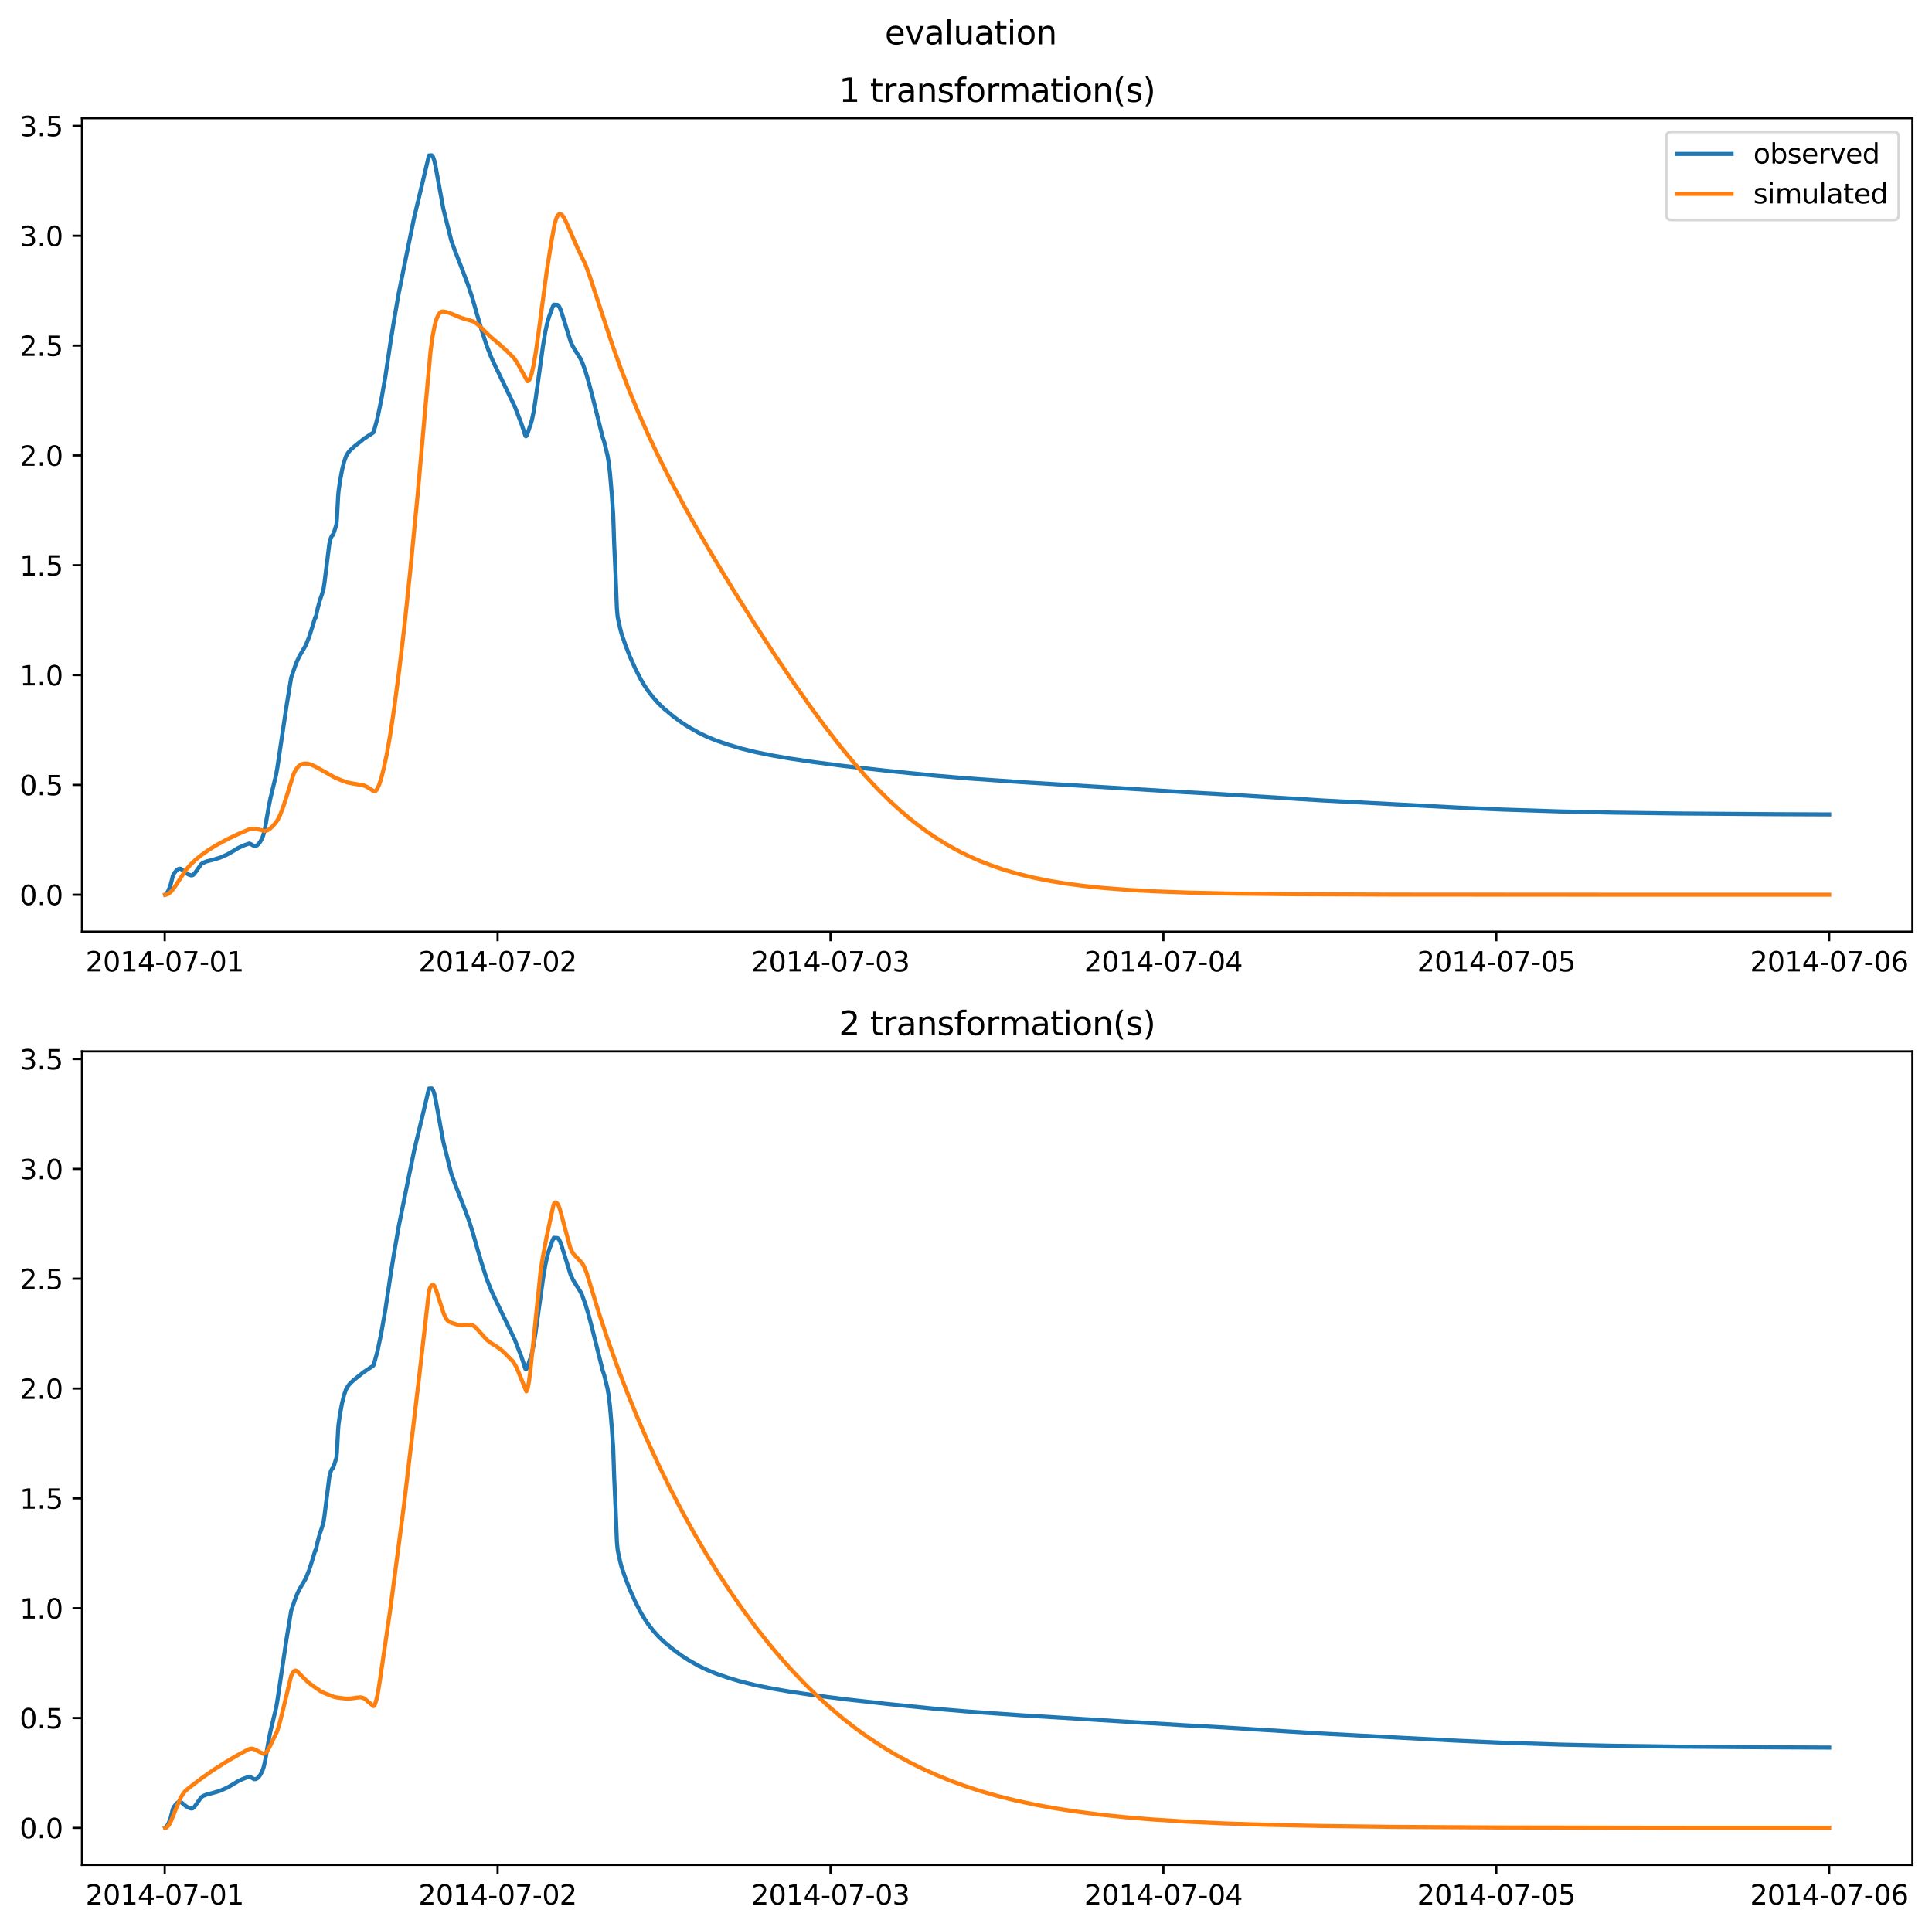 <?xml version="1.0" encoding="utf-8" standalone="no"?>
<!DOCTYPE svg PUBLIC "-//W3C//DTD SVG 1.1//EN"
  "http://www.w3.org/Graphics/SVG/1.1/DTD/svg11.dtd">
<svg xmlns:xlink="http://www.w3.org/1999/xlink" width="709.427pt" height="708.798pt" viewBox="0 0 709.427 708.798" xmlns="http://www.w3.org/2000/svg" version="1.1">
 <defs>
  <style type="text/css">*{stroke-linejoin: round; stroke-linecap: butt}</style>
 </defs>
 <g id="figure_1">
  <g id="patch_1">
   <path d="M 0 708.798 
L 709.427 708.798 
L 709.427 0 
L 0 0 
z
" style="fill: #ffffff"/>
  </g>
  <g id="axes_1">
   <g id="patch_2">
    <path d="M 30.103 342.2 
L 702.227 342.2 
L 702.227 43.44 
L 30.103 43.44 
z
" style="fill: #ffffff"/>
   </g>
   <g id="matplotlib.axis_1">
    <g id="xtick_1">
     <g id="line2d_1">
      <defs>
       <path id="m3a7c7c964e" d="M 0 0 
L 0 3.5 
" style="stroke: #000000; stroke-width: 0.8"/>
      </defs>
      <g>
       <use xlink:href="#m3a7c7c964e" x="60.484" y="342.2" style="stroke: #000000; stroke-width: 0.8"/>
      </g>
     </g>
     <g id="text_1">
      <!-- 2014-07-01 -->
      <g transform="translate(31.427 356.798) scale(0.1 -0.1)">
       <defs>
        <path id="DejaVuSans-32" d="M 1228 531 
L 3431 531 
L 3431 0 
L 469 0 
L 469 531 
Q 828 903 1448 1529 
Q 2069 2156 2228 2338 
Q 2531 2678 2651 2914 
Q 2772 3150 2772 3378 
Q 2772 3750 2511 3984 
Q 2250 4219 1831 4219 
Q 1534 4219 1204 4116 
Q 875 4013 500 3803 
L 500 4441 
Q 881 4594 1212 4672 
Q 1544 4750 1819 4750 
Q 2544 4750 2975 4387 
Q 3406 4025 3406 3419 
Q 3406 3131 3298 2873 
Q 3191 2616 2906 2266 
Q 2828 2175 2409 1742 
Q 1991 1309 1228 531 
z
" transform="scale(0.016)"/>
        <path id="DejaVuSans-30" d="M 2034 4250 
Q 1547 4250 1301 3770 
Q 1056 3291 1056 2328 
Q 1056 1369 1301 889 
Q 1547 409 2034 409 
Q 2525 409 2770 889 
Q 3016 1369 3016 2328 
Q 3016 3291 2770 3770 
Q 2525 4250 2034 4250 
z
M 2034 4750 
Q 2819 4750 3233 4129 
Q 3647 3509 3647 2328 
Q 3647 1150 3233 529 
Q 2819 -91 2034 -91 
Q 1250 -91 836 529 
Q 422 1150 422 2328 
Q 422 3509 836 4129 
Q 1250 4750 2034 4750 
z
" transform="scale(0.016)"/>
        <path id="DejaVuSans-31" d="M 794 531 
L 1825 531 
L 1825 4091 
L 703 3866 
L 703 4441 
L 1819 4666 
L 2450 4666 
L 2450 531 
L 3481 531 
L 3481 0 
L 794 0 
L 794 531 
z
" transform="scale(0.016)"/>
        <path id="DejaVuSans-34" d="M 2419 4116 
L 825 1625 
L 2419 1625 
L 2419 4116 
z
M 2253 4666 
L 3047 4666 
L 3047 1625 
L 3713 1625 
L 3713 1100 
L 3047 1100 
L 3047 0 
L 2419 0 
L 2419 1100 
L 313 1100 
L 313 1709 
L 2253 4666 
z
" transform="scale(0.016)"/>
        <path id="DejaVuSans-2d" d="M 313 2009 
L 1997 2009 
L 1997 1497 
L 313 1497 
L 313 2009 
z
" transform="scale(0.016)"/>
        <path id="DejaVuSans-37" d="M 525 4666 
L 3525 4666 
L 3525 4397 
L 1831 0 
L 1172 0 
L 2766 4134 
L 525 4134 
L 525 4666 
z
" transform="scale(0.016)"/>
       </defs>
       <use xlink:href="#DejaVuSans-32"/>
       <use xlink:href="#DejaVuSans-30" x="63.623"/>
       <use xlink:href="#DejaVuSans-31" x="127.246"/>
       <use xlink:href="#DejaVuSans-34" x="190.869"/>
       <use xlink:href="#DejaVuSans-2d" x="254.492"/>
       <use xlink:href="#DejaVuSans-30" x="290.576"/>
       <use xlink:href="#DejaVuSans-37" x="354.199"/>
       <use xlink:href="#DejaVuSans-2d" x="417.822"/>
       <use xlink:href="#DejaVuSans-30" x="453.906"/>
       <use xlink:href="#DejaVuSans-31" x="517.529"/>
      </g>
     </g>
    </g>
    <g id="xtick_2">
     <g id="line2d_2">
      <g>
       <use xlink:href="#m3a7c7c964e" x="182.723" y="342.2" style="stroke: #000000; stroke-width: 0.8"/>
      </g>
     </g>
     <g id="text_2">
      <!-- 2014-07-02 -->
      <g transform="translate(153.665 356.798) scale(0.1 -0.1)">
       <use xlink:href="#DejaVuSans-32"/>
       <use xlink:href="#DejaVuSans-30" x="63.623"/>
       <use xlink:href="#DejaVuSans-31" x="127.246"/>
       <use xlink:href="#DejaVuSans-34" x="190.869"/>
       <use xlink:href="#DejaVuSans-2d" x="254.492"/>
       <use xlink:href="#DejaVuSans-30" x="290.576"/>
       <use xlink:href="#DejaVuSans-37" x="354.199"/>
       <use xlink:href="#DejaVuSans-2d" x="417.822"/>
       <use xlink:href="#DejaVuSans-30" x="453.906"/>
       <use xlink:href="#DejaVuSans-32" x="517.529"/>
      </g>
     </g>
    </g>
    <g id="xtick_3">
     <g id="line2d_3">
      <g>
       <use xlink:href="#m3a7c7c964e" x="304.961" y="342.2" style="stroke: #000000; stroke-width: 0.8"/>
      </g>
     </g>
     <g id="text_3">
      <!-- 2014-07-03 -->
      <g transform="translate(275.903 356.798) scale(0.1 -0.1)">
       <defs>
        <path id="DejaVuSans-33" d="M 2597 2516 
Q 3050 2419 3304 2112 
Q 3559 1806 3559 1356 
Q 3559 666 3084 287 
Q 2609 -91 1734 -91 
Q 1441 -91 1130 -33 
Q 819 25 488 141 
L 488 750 
Q 750 597 1062 519 
Q 1375 441 1716 441 
Q 2309 441 2620 675 
Q 2931 909 2931 1356 
Q 2931 1769 2642 2001 
Q 2353 2234 1838 2234 
L 1294 2234 
L 1294 2753 
L 1863 2753 
Q 2328 2753 2575 2939 
Q 2822 3125 2822 3475 
Q 2822 3834 2567 4026 
Q 2313 4219 1838 4219 
Q 1578 4219 1281 4162 
Q 984 4106 628 3988 
L 628 4550 
Q 988 4650 1302 4700 
Q 1616 4750 1894 4750 
Q 2613 4750 3031 4423 
Q 3450 4097 3450 3541 
Q 3450 3153 3228 2886 
Q 3006 2619 2597 2516 
z
" transform="scale(0.016)"/>
       </defs>
       <use xlink:href="#DejaVuSans-32"/>
       <use xlink:href="#DejaVuSans-30" x="63.623"/>
       <use xlink:href="#DejaVuSans-31" x="127.246"/>
       <use xlink:href="#DejaVuSans-34" x="190.869"/>
       <use xlink:href="#DejaVuSans-2d" x="254.492"/>
       <use xlink:href="#DejaVuSans-30" x="290.576"/>
       <use xlink:href="#DejaVuSans-37" x="354.199"/>
       <use xlink:href="#DejaVuSans-2d" x="417.822"/>
       <use xlink:href="#DejaVuSans-30" x="453.906"/>
       <use xlink:href="#DejaVuSans-33" x="517.529"/>
      </g>
     </g>
    </g>
    <g id="xtick_4">
     <g id="line2d_4">
      <g>
       <use xlink:href="#m3a7c7c964e" x="427.199" y="342.2" style="stroke: #000000; stroke-width: 0.8"/>
      </g>
     </g>
     <g id="text_4">
      <!-- 2014-07-04 -->
      <g transform="translate(398.141 356.798) scale(0.1 -0.1)">
       <use xlink:href="#DejaVuSans-32"/>
       <use xlink:href="#DejaVuSans-30" x="63.623"/>
       <use xlink:href="#DejaVuSans-31" x="127.246"/>
       <use xlink:href="#DejaVuSans-34" x="190.869"/>
       <use xlink:href="#DejaVuSans-2d" x="254.492"/>
       <use xlink:href="#DejaVuSans-30" x="290.576"/>
       <use xlink:href="#DejaVuSans-37" x="354.199"/>
       <use xlink:href="#DejaVuSans-2d" x="417.822"/>
       <use xlink:href="#DejaVuSans-30" x="453.906"/>
       <use xlink:href="#DejaVuSans-34" x="517.529"/>
      </g>
     </g>
    </g>
    <g id="xtick_5">
     <g id="line2d_5">
      <g>
       <use xlink:href="#m3a7c7c964e" x="549.437" y="342.2" style="stroke: #000000; stroke-width: 0.8"/>
      </g>
     </g>
     <g id="text_5">
      <!-- 2014-07-05 -->
      <g transform="translate(520.38 356.798) scale(0.1 -0.1)">
       <defs>
        <path id="DejaVuSans-35" d="M 691 4666 
L 3169 4666 
L 3169 4134 
L 1269 4134 
L 1269 2991 
Q 1406 3038 1543 3061 
Q 1681 3084 1819 3084 
Q 2600 3084 3056 2656 
Q 3513 2228 3513 1497 
Q 3513 744 3044 326 
Q 2575 -91 1722 -91 
Q 1428 -91 1123 -41 
Q 819 9 494 109 
L 494 744 
Q 775 591 1075 516 
Q 1375 441 1709 441 
Q 2250 441 2565 725 
Q 2881 1009 2881 1497 
Q 2881 1984 2565 2268 
Q 2250 2553 1709 2553 
Q 1456 2553 1204 2497 
Q 953 2441 691 2322 
L 691 4666 
z
" transform="scale(0.016)"/>
       </defs>
       <use xlink:href="#DejaVuSans-32"/>
       <use xlink:href="#DejaVuSans-30" x="63.623"/>
       <use xlink:href="#DejaVuSans-31" x="127.246"/>
       <use xlink:href="#DejaVuSans-34" x="190.869"/>
       <use xlink:href="#DejaVuSans-2d" x="254.492"/>
       <use xlink:href="#DejaVuSans-30" x="290.576"/>
       <use xlink:href="#DejaVuSans-37" x="354.199"/>
       <use xlink:href="#DejaVuSans-2d" x="417.822"/>
       <use xlink:href="#DejaVuSans-30" x="453.906"/>
       <use xlink:href="#DejaVuSans-35" x="517.529"/>
      </g>
     </g>
    </g>
    <g id="xtick_6">
     <g id="line2d_6">
      <g>
       <use xlink:href="#m3a7c7c964e" x="671.676" y="342.2" style="stroke: #000000; stroke-width: 0.8"/>
      </g>
     </g>
     <g id="text_6">
      <!-- 2014-07-06 -->
      <g transform="translate(642.618 356.798) scale(0.1 -0.1)">
       <defs>
        <path id="DejaVuSans-36" d="M 2113 2584 
Q 1688 2584 1439 2293 
Q 1191 2003 1191 1497 
Q 1191 994 1439 701 
Q 1688 409 2113 409 
Q 2538 409 2786 701 
Q 3034 994 3034 1497 
Q 3034 2003 2786 2293 
Q 2538 2584 2113 2584 
z
M 3366 4563 
L 3366 3988 
Q 3128 4100 2886 4159 
Q 2644 4219 2406 4219 
Q 1781 4219 1451 3797 
Q 1122 3375 1075 2522 
Q 1259 2794 1537 2939 
Q 1816 3084 2150 3084 
Q 2853 3084 3261 2657 
Q 3669 2231 3669 1497 
Q 3669 778 3244 343 
Q 2819 -91 2113 -91 
Q 1303 -91 875 529 
Q 447 1150 447 2328 
Q 447 3434 972 4092 
Q 1497 4750 2381 4750 
Q 2619 4750 2861 4703 
Q 3103 4656 3366 4563 
z
" transform="scale(0.016)"/>
       </defs>
       <use xlink:href="#DejaVuSans-32"/>
       <use xlink:href="#DejaVuSans-30" x="63.623"/>
       <use xlink:href="#DejaVuSans-31" x="127.246"/>
       <use xlink:href="#DejaVuSans-34" x="190.869"/>
       <use xlink:href="#DejaVuSans-2d" x="254.492"/>
       <use xlink:href="#DejaVuSans-30" x="290.576"/>
       <use xlink:href="#DejaVuSans-37" x="354.199"/>
       <use xlink:href="#DejaVuSans-2d" x="417.822"/>
       <use xlink:href="#DejaVuSans-30" x="453.906"/>
       <use xlink:href="#DejaVuSans-36" x="517.529"/>
      </g>
     </g>
    </g>
   </g>
   <g id="matplotlib.axis_2">
    <g id="ytick_1">
     <g id="line2d_7">
      <defs>
       <path id="mb694f3d17f" d="M 0 0 
L -3.5 0 
" style="stroke: #000000; stroke-width: 0.8"/>
      </defs>
      <g>
       <use xlink:href="#mb694f3d17f" x="30.103" y="328.617" style="stroke: #000000; stroke-width: 0.8"/>
      </g>
     </g>
     <g id="text_7">
      <!-- 0.0 -->
      <g transform="translate(7.2 332.416) scale(0.1 -0.1)">
       <defs>
        <path id="DejaVuSans-2e" d="M 684 794 
L 1344 794 
L 1344 0 
L 684 0 
L 684 794 
z
" transform="scale(0.016)"/>
       </defs>
       <use xlink:href="#DejaVuSans-30"/>
       <use xlink:href="#DejaVuSans-2e" x="63.623"/>
       <use xlink:href="#DejaVuSans-30" x="95.41"/>
      </g>
     </g>
    </g>
    <g id="ytick_2">
     <g id="line2d_8">
      <g>
       <use xlink:href="#mb694f3d17f" x="30.103" y="288.28" style="stroke: #000000; stroke-width: 0.8"/>
      </g>
     </g>
     <g id="text_8">
      <!-- 0.5 -->
      <g transform="translate(7.2 292.079) scale(0.1 -0.1)">
       <use xlink:href="#DejaVuSans-30"/>
       <use xlink:href="#DejaVuSans-2e" x="63.623"/>
       <use xlink:href="#DejaVuSans-35" x="95.41"/>
      </g>
     </g>
    </g>
    <g id="ytick_3">
     <g id="line2d_9">
      <g>
       <use xlink:href="#mb694f3d17f" x="30.103" y="247.943" style="stroke: #000000; stroke-width: 0.8"/>
      </g>
     </g>
     <g id="text_9">
      <!-- 1.0 -->
      <g transform="translate(7.2 251.742) scale(0.1 -0.1)">
       <use xlink:href="#DejaVuSans-31"/>
       <use xlink:href="#DejaVuSans-2e" x="63.623"/>
       <use xlink:href="#DejaVuSans-30" x="95.41"/>
      </g>
     </g>
    </g>
    <g id="ytick_4">
     <g id="line2d_10">
      <g>
       <use xlink:href="#mb694f3d17f" x="30.103" y="207.606" style="stroke: #000000; stroke-width: 0.8"/>
      </g>
     </g>
     <g id="text_10">
      <!-- 1.5 -->
      <g transform="translate(7.2 211.405) scale(0.1 -0.1)">
       <use xlink:href="#DejaVuSans-31"/>
       <use xlink:href="#DejaVuSans-2e" x="63.623"/>
       <use xlink:href="#DejaVuSans-35" x="95.41"/>
      </g>
     </g>
    </g>
    <g id="ytick_5">
     <g id="line2d_11">
      <g>
       <use xlink:href="#mb694f3d17f" x="30.103" y="167.269" style="stroke: #000000; stroke-width: 0.8"/>
      </g>
     </g>
     <g id="text_11">
      <!-- 2.0 -->
      <g transform="translate(7.2 171.069) scale(0.1 -0.1)">
       <use xlink:href="#DejaVuSans-32"/>
       <use xlink:href="#DejaVuSans-2e" x="63.623"/>
       <use xlink:href="#DejaVuSans-30" x="95.41"/>
      </g>
     </g>
    </g>
    <g id="ytick_6">
     <g id="line2d_12">
      <g>
       <use xlink:href="#mb694f3d17f" x="30.103" y="126.932" style="stroke: #000000; stroke-width: 0.8"/>
      </g>
     </g>
     <g id="text_12">
      <!-- 2.5 -->
      <g transform="translate(7.2 130.732) scale(0.1 -0.1)">
       <use xlink:href="#DejaVuSans-32"/>
       <use xlink:href="#DejaVuSans-2e" x="63.623"/>
       <use xlink:href="#DejaVuSans-35" x="95.41"/>
      </g>
     </g>
    </g>
    <g id="ytick_7">
     <g id="line2d_13">
      <g>
       <use xlink:href="#mb694f3d17f" x="30.103" y="86.595" style="stroke: #000000; stroke-width: 0.8"/>
      </g>
     </g>
     <g id="text_13">
      <!-- 3.0 -->
      <g transform="translate(7.2 90.395) scale(0.1 -0.1)">
       <use xlink:href="#DejaVuSans-33"/>
       <use xlink:href="#DejaVuSans-2e" x="63.623"/>
       <use xlink:href="#DejaVuSans-30" x="95.41"/>
      </g>
     </g>
    </g>
    <g id="ytick_8">
     <g id="line2d_14">
      <g>
       <use xlink:href="#mb694f3d17f" x="30.103" y="46.258" style="stroke: #000000; stroke-width: 0.8"/>
      </g>
     </g>
     <g id="text_14">
      <!-- 3.5 -->
      <g transform="translate(7.2 50.058) scale(0.1 -0.1)">
       <use xlink:href="#DejaVuSans-33"/>
       <use xlink:href="#DejaVuSans-2e" x="63.623"/>
       <use xlink:href="#DejaVuSans-35" x="95.41"/>
      </g>
     </g>
    </g>
   </g>
   <g id="line2d_15">
    <path d="M 60.654 328.616 
L 60.909 328.51 
L 61.418 327.783 
L 61.928 326.875 
L 62.607 325.077 
L 63.031 323.468 
L 63.455 321.72 
L 63.965 320.724 
L 64.899 319.572 
L 65.493 319.185 
L 66.002 319.039 
L 66.427 319.143 
L 67.021 319.593 
L 68.294 320.667 
L 69.313 321.225 
L 70.162 321.504 
L 70.671 321.471 
L 71.095 321.198 
L 71.605 320.597 
L 73.897 317.358 
L 74.576 316.913 
L 75.934 316.354 
L 78.056 315.821 
L 80.773 315.011 
L 83.404 313.851 
L 84.932 312.992 
L 87.394 311.488 
L 89.346 310.577 
L 91.553 309.802 
L 91.978 309.972 
L 93.336 310.728 
L 93.845 310.715 
L 94.355 310.487 
L 94.949 309.97 
L 95.543 309.191 
L 96.307 307.792 
L 96.816 306.331 
L 97.326 304.107 
L 98.684 296.324 
L 99.278 293.313 
L 101.315 284.853 
L 101.825 282.083 
L 105.22 259.244 
L 106.918 248.897 
L 108.191 245.159 
L 108.955 243.127 
L 109.974 240.914 
L 111.077 239.085 
L 112.266 237.036 
L 113.539 233.889 
L 114.813 229.843 
L 115.746 226.702 
L 115.916 226.809 
L 116.68 223.347 
L 117.444 220.541 
L 118.208 218.326 
L 118.802 216.283 
L 119.142 214.057 
L 120.924 199.793 
L 121.519 197.5 
L 122.028 196.578 
L 122.283 196.51 
L 122.622 195.571 
L 123.556 192.602 
L 123.726 190.409 
L 124.15 182.495 
L 124.32 180.371 
L 124.49 179.263 
L 124.744 177.335 
L 125.593 172.672 
L 126.357 169.625 
L 127.036 167.693 
L 127.8 166.33 
L 128.564 165.388 
L 130.092 163.994 
L 133.573 161.207 
L 137.053 158.884 
L 137.308 158.305 
L 137.902 156.14 
L 138.411 154.304 
L 138.751 152.911 
L 140.024 146.792 
L 141.552 138.038 
L 143.335 126.108 
L 144.693 117.602 
L 146.391 107.836 
L 149.447 92.716 
L 152.078 79.877 
L 154.71 68.936 
L 157.511 57.102 
L 157.851 57.091 
L 158.275 57.058 
L 158.53 57.054 
L 158.784 57.317 
L 159.039 57.723 
L 159.463 58.95 
L 159.888 60.797 
L 162.774 76.62 
L 165.745 88.436 
L 166.934 91.753 
L 169.735 98.967 
L 172.027 105.099 
L 173.47 109.515 
L 175.253 115.779 
L 176.696 120.708 
L 178.648 126.812 
L 180.346 131.161 
L 181.874 134.48 
L 189.004 149.296 
L 191.466 155.626 
L 192.315 158.171 
L 192.824 159.839 
L 193.079 160.258 
L 193.249 160.168 
L 193.588 159.565 
L 194.013 158.335 
L 194.522 156.776 
L 194.777 156.189 
L 195.371 154.031 
L 195.965 151.185 
L 196.644 146.793 
L 199.361 127.181 
L 200.21 121.99 
L 200.974 118.499 
L 201.653 116.222 
L 202.841 112.955 
L 203.35 111.887 
L 203.605 111.921 
L 204.029 111.987 
L 204.539 111.938 
L 204.878 112.083 
L 205.303 112.572 
L 205.812 113.653 
L 206.406 115.404 
L 209.547 125.549 
L 210.311 127.2 
L 211.33 128.875 
L 211.584 129.272 
L 213.197 131.816 
L 213.792 133.116 
L 214.98 136.364 
L 216.168 140.357 
L 217.527 145.547 
L 219.988 155.363 
L 220.837 158.784 
L 221.262 160.522 
L 221.856 162.282 
L 223.044 167.139 
L 223.469 169.582 
L 223.978 173.765 
L 224.657 181.75 
L 225.167 189.21 
L 225.506 199.337 
L 226.015 210.699 
L 226.525 223.616 
L 226.779 226.379 
L 227.119 228.198 
L 227.204 228.222 
L 227.628 230.467 
L 228.222 232.76 
L 229.666 236.985 
L 231.278 241.11 
L 233.146 245.298 
L 235.268 249.469 
L 236.626 251.777 
L 237.985 253.811 
L 239.767 256.089 
L 241.804 258.366 
L 243.842 260.309 
L 247.407 263.263 
L 250.208 265.321 
L 252.84 267.021 
L 256.66 269.185 
L 259.631 270.611 
L 262.772 271.906 
L 267.61 273.579 
L 272.364 274.98 
L 277.542 276.248 
L 283.315 277.422 
L 290.19 278.616 
L 298.849 279.902 
L 310.139 281.363 
L 326.013 283.138 
L 343.585 284.901 
L 355.894 285.937 
L 375.163 287.277 
L 434.415 290.913 
L 447.233 291.618 
L 485.857 294.01 
L 534.582 296.583 
L 551.645 297.34 
L 572.782 298.034 
L 592.221 298.466 
L 616.584 298.787 
L 652.067 299.044 
L 671.676 299.132 
L 671.676 299.132 
" clip-path="url(#pee377a78d6)" style="fill: none; stroke: #1f77b4; stroke-width: 1.5; stroke-linecap: square"/>
   </g>
   <g id="line2d_16">
    <path d="M 60.654 328.617 
L 61.248 328.543 
L 61.928 328.213 
L 62.692 327.582 
L 63.625 326.511 
L 64.814 324.789 
L 68.209 319.578 
L 69.822 317.716 
L 71.69 315.9 
L 73.897 314.078 
L 76.443 312.271 
L 79.499 310.382 
L 83.065 308.442 
L 87.224 306.437 
L 91.553 304.589 
L 92.572 304.392 
L 93.676 304.414 
L 94.949 304.664 
L 97.411 305.233 
L 98.175 304.98 
L 99.023 304.449 
L 100.042 303.536 
L 101.315 302.081 
L 101.994 301.082 
L 102.843 299.364 
L 103.862 296.747 
L 105.135 292.83 
L 107.852 284.156 
L 108.701 282.583 
L 109.465 281.605 
L 110.229 280.959 
L 110.993 280.586 
L 111.841 280.427 
L 112.86 280.477 
L 114.049 280.774 
L 115.492 281.382 
L 117.444 282.476 
L 123.047 285.622 
L 125.339 286.601 
L 127.885 287.452 
L 129.838 287.837 
L 133.658 288.484 
L 135.016 289.153 
L 136.714 290.255 
L 137.393 290.663 
L 137.732 290.602 
L 138.157 290.255 
L 138.666 289.476 
L 139.26 288.12 
L 140.024 285.76 
L 140.958 282.083 
L 142.146 276.401 
L 143.25 270.113 
L 144.693 260.485 
L 146.561 246.346 
L 148.513 229.898 
L 150.635 209.766 
L 153.352 181.836 
L 156.238 149.337 
L 158.105 128.98 
L 158.869 123.412 
L 159.633 119.505 
L 160.312 117.136 
L 160.907 115.753 
L 161.501 114.898 
L 162.01 114.518 
L 162.519 114.42 
L 163.708 114.575 
L 165.151 114.992 
L 167.103 115.803 
L 169.565 116.834 
L 171.772 117.463 
L 173.725 118.037 
L 174.828 118.72 
L 176.186 119.84 
L 178.139 121.77 
L 180.6 124.111 
L 183.572 126.607 
L 186.118 128.919 
L 188.75 131.558 
L 189.853 133.159 
L 191.296 135.71 
L 193.673 140.028 
L 193.928 140.003 
L 194.267 139.689 
L 194.692 138.87 
L 195.201 137.313 
L 195.88 134.366 
L 196.729 129.487 
L 197.748 122.224 
L 200.719 99.863 
L 202.502 88.575 
L 203.69 82.143 
L 204.284 80.169 
L 204.793 79.161 
L 205.218 78.724 
L 205.642 78.599 
L 206.067 78.742 
L 206.576 79.212 
L 207.17 80.104 
L 207.934 81.68 
L 212.094 91.191 
L 214.98 97.171 
L 216.508 101.348 
L 219.055 109.072 
L 224.657 126.133 
L 227.883 135.183 
L 231.109 143.577 
L 234.419 151.582 
L 237.985 159.62 
L 241.804 167.686 
L 246.049 176.124 
L 250.803 185.067 
L 256.151 194.643 
L 262.262 205.122 
L 269.223 216.606 
L 276.863 228.777 
L 284.503 240.535 
L 291.549 250.98 
L 297.83 259.908 
L 303.518 267.617 
L 308.781 274.38 
L 313.619 280.242 
L 318.203 285.452 
L 322.618 290.134 
L 326.862 294.311 
L 331.021 298.092 
L 335.096 301.494 
L 339.086 304.54 
L 343.075 307.311 
L 347.15 309.869 
L 351.225 312.165 
L 355.384 314.258 
L 359.713 316.186 
L 364.213 317.941 
L 368.881 319.523 
L 373.805 320.955 
L 379.068 322.251 
L 384.755 323.418 
L 390.952 324.456 
L 397.743 325.364 
L 405.383 326.156 
L 414.126 326.832 
L 424.398 327.396 
L 436.876 327.849 
L 452.835 328.193 
L 474.906 328.431 
L 510.644 328.568 
L 597.144 328.615 
L 671.676 328.617 
L 671.676 328.617 
" clip-path="url(#pee377a78d6)" style="fill: none; stroke: #ff7f0e; stroke-width: 1.5; stroke-linecap: square"/>
   </g>
   <g id="patch_3">
    <path d="M 30.103 342.2 
L 30.103 43.44 
" style="fill: none; stroke: #000000; stroke-width: 0.8; stroke-linejoin: miter; stroke-linecap: square"/>
   </g>
   <g id="patch_4">
    <path d="M 702.227 342.2 
L 702.227 43.44 
" style="fill: none; stroke: #000000; stroke-width: 0.8; stroke-linejoin: miter; stroke-linecap: square"/>
   </g>
   <g id="patch_5">
    <path d="M 30.103 342.2 
L 702.227 342.2 
" style="fill: none; stroke: #000000; stroke-width: 0.8; stroke-linejoin: miter; stroke-linecap: square"/>
   </g>
   <g id="patch_6">
    <path d="M 30.103 43.44 
L 702.227 43.44 
" style="fill: none; stroke: #000000; stroke-width: 0.8; stroke-linejoin: miter; stroke-linecap: square"/>
   </g>
   <g id="text_15">
    <!-- 1 transformation(s) -->
    <g transform="translate(308.05 37.44) scale(0.12 -0.12)">
     <defs>
      <path id="DejaVuSans-20" transform="scale(0.016)"/>
      <path id="DejaVuSans-74" d="M 1172 4494 
L 1172 3500 
L 2356 3500 
L 2356 3053 
L 1172 3053 
L 1172 1153 
Q 1172 725 1289 603 
Q 1406 481 1766 481 
L 2356 481 
L 2356 0 
L 1766 0 
Q 1100 0 847 248 
Q 594 497 594 1153 
L 594 3053 
L 172 3053 
L 172 3500 
L 594 3500 
L 594 4494 
L 1172 4494 
z
" transform="scale(0.016)"/>
      <path id="DejaVuSans-72" d="M 2631 2963 
Q 2534 3019 2420 3045 
Q 2306 3072 2169 3072 
Q 1681 3072 1420 2755 
Q 1159 2438 1159 1844 
L 1159 0 
L 581 0 
L 581 3500 
L 1159 3500 
L 1159 2956 
Q 1341 3275 1631 3429 
Q 1922 3584 2338 3584 
Q 2397 3584 2469 3576 
Q 2541 3569 2628 3553 
L 2631 2963 
z
" transform="scale(0.016)"/>
      <path id="DejaVuSans-61" d="M 2194 1759 
Q 1497 1759 1228 1600 
Q 959 1441 959 1056 
Q 959 750 1161 570 
Q 1363 391 1709 391 
Q 2188 391 2477 730 
Q 2766 1069 2766 1631 
L 2766 1759 
L 2194 1759 
z
M 3341 1997 
L 3341 0 
L 2766 0 
L 2766 531 
Q 2569 213 2275 61 
Q 1981 -91 1556 -91 
Q 1019 -91 701 211 
Q 384 513 384 1019 
Q 384 1609 779 1909 
Q 1175 2209 1959 2209 
L 2766 2209 
L 2766 2266 
Q 2766 2663 2505 2880 
Q 2244 3097 1772 3097 
Q 1472 3097 1187 3025 
Q 903 2953 641 2809 
L 641 3341 
Q 956 3463 1253 3523 
Q 1550 3584 1831 3584 
Q 2591 3584 2966 3190 
Q 3341 2797 3341 1997 
z
" transform="scale(0.016)"/>
      <path id="DejaVuSans-6e" d="M 3513 2113 
L 3513 0 
L 2938 0 
L 2938 2094 
Q 2938 2591 2744 2837 
Q 2550 3084 2163 3084 
Q 1697 3084 1428 2787 
Q 1159 2491 1159 1978 
L 1159 0 
L 581 0 
L 581 3500 
L 1159 3500 
L 1159 2956 
Q 1366 3272 1645 3428 
Q 1925 3584 2291 3584 
Q 2894 3584 3203 3211 
Q 3513 2838 3513 2113 
z
" transform="scale(0.016)"/>
      <path id="DejaVuSans-73" d="M 2834 3397 
L 2834 2853 
Q 2591 2978 2328 3040 
Q 2066 3103 1784 3103 
Q 1356 3103 1142 2972 
Q 928 2841 928 2578 
Q 928 2378 1081 2264 
Q 1234 2150 1697 2047 
L 1894 2003 
Q 2506 1872 2764 1633 
Q 3022 1394 3022 966 
Q 3022 478 2636 193 
Q 2250 -91 1575 -91 
Q 1294 -91 989 -36 
Q 684 19 347 128 
L 347 722 
Q 666 556 975 473 
Q 1284 391 1588 391 
Q 1994 391 2212 530 
Q 2431 669 2431 922 
Q 2431 1156 2273 1281 
Q 2116 1406 1581 1522 
L 1381 1569 
Q 847 1681 609 1914 
Q 372 2147 372 2553 
Q 372 3047 722 3315 
Q 1072 3584 1716 3584 
Q 2034 3584 2315 3537 
Q 2597 3491 2834 3397 
z
" transform="scale(0.016)"/>
      <path id="DejaVuSans-66" d="M 2375 4863 
L 2375 4384 
L 1825 4384 
Q 1516 4384 1395 4259 
Q 1275 4134 1275 3809 
L 1275 3500 
L 2222 3500 
L 2222 3053 
L 1275 3053 
L 1275 0 
L 697 0 
L 697 3053 
L 147 3053 
L 147 3500 
L 697 3500 
L 697 3744 
Q 697 4328 969 4595 
Q 1241 4863 1831 4863 
L 2375 4863 
z
" transform="scale(0.016)"/>
      <path id="DejaVuSans-6f" d="M 1959 3097 
Q 1497 3097 1228 2736 
Q 959 2375 959 1747 
Q 959 1119 1226 758 
Q 1494 397 1959 397 
Q 2419 397 2687 759 
Q 2956 1122 2956 1747 
Q 2956 2369 2687 2733 
Q 2419 3097 1959 3097 
z
M 1959 3584 
Q 2709 3584 3137 3096 
Q 3566 2609 3566 1747 
Q 3566 888 3137 398 
Q 2709 -91 1959 -91 
Q 1206 -91 779 398 
Q 353 888 353 1747 
Q 353 2609 779 3096 
Q 1206 3584 1959 3584 
z
" transform="scale(0.016)"/>
      <path id="DejaVuSans-6d" d="M 3328 2828 
Q 3544 3216 3844 3400 
Q 4144 3584 4550 3584 
Q 5097 3584 5394 3201 
Q 5691 2819 5691 2113 
L 5691 0 
L 5113 0 
L 5113 2094 
Q 5113 2597 4934 2840 
Q 4756 3084 4391 3084 
Q 3944 3084 3684 2787 
Q 3425 2491 3425 1978 
L 3425 0 
L 2847 0 
L 2847 2094 
Q 2847 2600 2669 2842 
Q 2491 3084 2119 3084 
Q 1678 3084 1418 2786 
Q 1159 2488 1159 1978 
L 1159 0 
L 581 0 
L 581 3500 
L 1159 3500 
L 1159 2956 
Q 1356 3278 1631 3431 
Q 1906 3584 2284 3584 
Q 2666 3584 2933 3390 
Q 3200 3197 3328 2828 
z
" transform="scale(0.016)"/>
      <path id="DejaVuSans-69" d="M 603 3500 
L 1178 3500 
L 1178 0 
L 603 0 
L 603 3500 
z
M 603 4863 
L 1178 4863 
L 1178 4134 
L 603 4134 
L 603 4863 
z
" transform="scale(0.016)"/>
      <path id="DejaVuSans-28" d="M 1984 4856 
Q 1566 4138 1362 3434 
Q 1159 2731 1159 2009 
Q 1159 1288 1364 580 
Q 1569 -128 1984 -844 
L 1484 -844 
Q 1016 -109 783 600 
Q 550 1309 550 2009 
Q 550 2706 781 3412 
Q 1013 4119 1484 4856 
L 1984 4856 
z
" transform="scale(0.016)"/>
      <path id="DejaVuSans-29" d="M 513 4856 
L 1013 4856 
Q 1481 4119 1714 3412 
Q 1947 2706 1947 2009 
Q 1947 1309 1714 600 
Q 1481 -109 1013 -844 
L 513 -844 
Q 928 -128 1133 580 
Q 1338 1288 1338 2009 
Q 1338 2731 1133 3434 
Q 928 4138 513 4856 
z
" transform="scale(0.016)"/>
     </defs>
     <use xlink:href="#DejaVuSans-31"/>
     <use xlink:href="#DejaVuSans-20" x="63.623"/>
     <use xlink:href="#DejaVuSans-74" x="95.41"/>
     <use xlink:href="#DejaVuSans-72" x="134.619"/>
     <use xlink:href="#DejaVuSans-61" x="175.732"/>
     <use xlink:href="#DejaVuSans-6e" x="237.012"/>
     <use xlink:href="#DejaVuSans-73" x="300.391"/>
     <use xlink:href="#DejaVuSans-66" x="352.49"/>
     <use xlink:href="#DejaVuSans-6f" x="387.695"/>
     <use xlink:href="#DejaVuSans-72" x="448.877"/>
     <use xlink:href="#DejaVuSans-6d" x="488.24"/>
     <use xlink:href="#DejaVuSans-61" x="585.652"/>
     <use xlink:href="#DejaVuSans-74" x="646.932"/>
     <use xlink:href="#DejaVuSans-69" x="686.141"/>
     <use xlink:href="#DejaVuSans-6f" x="713.924"/>
     <use xlink:href="#DejaVuSans-6e" x="775.105"/>
     <use xlink:href="#DejaVuSans-28" x="838.484"/>
     <use xlink:href="#DejaVuSans-73" x="877.498"/>
     <use xlink:href="#DejaVuSans-29" x="929.598"/>
    </g>
   </g>
   <g id="legend_1">
    <g id="patch_7">
     <path d="M 613.833 80.796 
L 695.227 80.796 
Q 697.227 80.796 697.227 78.796 
L 697.227 50.44 
Q 697.227 48.44 695.227 48.44 
L 613.833 48.44 
Q 611.833 48.44 611.833 50.44 
L 611.833 78.796 
Q 611.833 80.796 613.833 80.796 
z
" style="fill: #ffffff; opacity: 0.8; stroke: #cccccc; stroke-linejoin: miter"/>
    </g>
    <g id="line2d_17">
     <path d="M 615.833 56.538 
L 625.833 56.538 
L 635.833 56.538 
" style="fill: none; stroke: #1f77b4; stroke-width: 1.5; stroke-linecap: square"/>
    </g>
    <g id="text_16">
     <!-- observed -->
     <g transform="translate(643.833 60.038) scale(0.1 -0.1)">
      <defs>
       <path id="DejaVuSans-62" d="M 3116 1747 
Q 3116 2381 2855 2742 
Q 2594 3103 2138 3103 
Q 1681 3103 1420 2742 
Q 1159 2381 1159 1747 
Q 1159 1113 1420 752 
Q 1681 391 2138 391 
Q 2594 391 2855 752 
Q 3116 1113 3116 1747 
z
M 1159 2969 
Q 1341 3281 1617 3432 
Q 1894 3584 2278 3584 
Q 2916 3584 3314 3078 
Q 3713 2572 3713 1747 
Q 3713 922 3314 415 
Q 2916 -91 2278 -91 
Q 1894 -91 1617 61 
Q 1341 213 1159 525 
L 1159 0 
L 581 0 
L 581 4863 
L 1159 4863 
L 1159 2969 
z
" transform="scale(0.016)"/>
       <path id="DejaVuSans-65" d="M 3597 1894 
L 3597 1613 
L 953 1613 
Q 991 1019 1311 708 
Q 1631 397 2203 397 
Q 2534 397 2845 478 
Q 3156 559 3463 722 
L 3463 178 
Q 3153 47 2828 -22 
Q 2503 -91 2169 -91 
Q 1331 -91 842 396 
Q 353 884 353 1716 
Q 353 2575 817 3079 
Q 1281 3584 2069 3584 
Q 2775 3584 3186 3129 
Q 3597 2675 3597 1894 
z
M 3022 2063 
Q 3016 2534 2758 2815 
Q 2500 3097 2075 3097 
Q 1594 3097 1305 2825 
Q 1016 2553 972 2059 
L 3022 2063 
z
" transform="scale(0.016)"/>
       <path id="DejaVuSans-76" d="M 191 3500 
L 800 3500 
L 1894 563 
L 2988 3500 
L 3597 3500 
L 2284 0 
L 1503 0 
L 191 3500 
z
" transform="scale(0.016)"/>
       <path id="DejaVuSans-64" d="M 2906 2969 
L 2906 4863 
L 3481 4863 
L 3481 0 
L 2906 0 
L 2906 525 
Q 2725 213 2448 61 
Q 2172 -91 1784 -91 
Q 1150 -91 751 415 
Q 353 922 353 1747 
Q 353 2572 751 3078 
Q 1150 3584 1784 3584 
Q 2172 3584 2448 3432 
Q 2725 3281 2906 2969 
z
M 947 1747 
Q 947 1113 1208 752 
Q 1469 391 1925 391 
Q 2381 391 2643 752 
Q 2906 1113 2906 1747 
Q 2906 2381 2643 2742 
Q 2381 3103 1925 3103 
Q 1469 3103 1208 2742 
Q 947 2381 947 1747 
z
" transform="scale(0.016)"/>
      </defs>
      <use xlink:href="#DejaVuSans-6f"/>
      <use xlink:href="#DejaVuSans-62" x="61.182"/>
      <use xlink:href="#DejaVuSans-73" x="124.658"/>
      <use xlink:href="#DejaVuSans-65" x="176.758"/>
      <use xlink:href="#DejaVuSans-72" x="238.281"/>
      <use xlink:href="#DejaVuSans-76" x="279.395"/>
      <use xlink:href="#DejaVuSans-65" x="338.574"/>
      <use xlink:href="#DejaVuSans-64" x="400.098"/>
     </g>
    </g>
    <g id="line2d_18">
     <path d="M 615.833 71.217 
L 625.833 71.217 
L 635.833 71.217 
" style="fill: none; stroke: #ff7f0e; stroke-width: 1.5; stroke-linecap: square"/>
    </g>
    <g id="text_17">
     <!-- simulated -->
     <g transform="translate(643.833 74.717) scale(0.1 -0.1)">
      <defs>
       <path id="DejaVuSans-75" d="M 544 1381 
L 544 3500 
L 1119 3500 
L 1119 1403 
Q 1119 906 1312 657 
Q 1506 409 1894 409 
Q 2359 409 2629 706 
Q 2900 1003 2900 1516 
L 2900 3500 
L 3475 3500 
L 3475 0 
L 2900 0 
L 2900 538 
Q 2691 219 2414 64 
Q 2138 -91 1772 -91 
Q 1169 -91 856 284 
Q 544 659 544 1381 
z
M 1991 3584 
L 1991 3584 
z
" transform="scale(0.016)"/>
       <path id="DejaVuSans-6c" d="M 603 4863 
L 1178 4863 
L 1178 0 
L 603 0 
L 603 4863 
z
" transform="scale(0.016)"/>
      </defs>
      <use xlink:href="#DejaVuSans-73"/>
      <use xlink:href="#DejaVuSans-69" x="52.1"/>
      <use xlink:href="#DejaVuSans-6d" x="79.883"/>
      <use xlink:href="#DejaVuSans-75" x="177.295"/>
      <use xlink:href="#DejaVuSans-6c" x="240.674"/>
      <use xlink:href="#DejaVuSans-61" x="268.457"/>
      <use xlink:href="#DejaVuSans-74" x="329.736"/>
      <use xlink:href="#DejaVuSans-65" x="368.945"/>
      <use xlink:href="#DejaVuSans-64" x="430.469"/>
     </g>
    </g>
   </g>
  </g>
  <g id="axes_2">
   <g id="patch_8">
    <path d="M 30.103 684.92 
L 702.227 684.92 
L 702.227 386.16 
L 30.103 386.16 
z
" style="fill: #ffffff"/>
   </g>
   <g id="matplotlib.axis_3">
    <g id="xtick_7">
     <g id="line2d_19">
      <g>
       <use xlink:href="#m3a7c7c964e" x="60.484" y="684.92" style="stroke: #000000; stroke-width: 0.8"/>
      </g>
     </g>
     <g id="text_18">
      <!-- 2014-07-01 -->
      <g transform="translate(31.427 699.518) scale(0.1 -0.1)">
       <use xlink:href="#DejaVuSans-32"/>
       <use xlink:href="#DejaVuSans-30" x="63.623"/>
       <use xlink:href="#DejaVuSans-31" x="127.246"/>
       <use xlink:href="#DejaVuSans-34" x="190.869"/>
       <use xlink:href="#DejaVuSans-2d" x="254.492"/>
       <use xlink:href="#DejaVuSans-30" x="290.576"/>
       <use xlink:href="#DejaVuSans-37" x="354.199"/>
       <use xlink:href="#DejaVuSans-2d" x="417.822"/>
       <use xlink:href="#DejaVuSans-30" x="453.906"/>
       <use xlink:href="#DejaVuSans-31" x="517.529"/>
      </g>
     </g>
    </g>
    <g id="xtick_8">
     <g id="line2d_20">
      <g>
       <use xlink:href="#m3a7c7c964e" x="182.723" y="684.92" style="stroke: #000000; stroke-width: 0.8"/>
      </g>
     </g>
     <g id="text_19">
      <!-- 2014-07-02 -->
      <g transform="translate(153.665 699.518) scale(0.1 -0.1)">
       <use xlink:href="#DejaVuSans-32"/>
       <use xlink:href="#DejaVuSans-30" x="63.623"/>
       <use xlink:href="#DejaVuSans-31" x="127.246"/>
       <use xlink:href="#DejaVuSans-34" x="190.869"/>
       <use xlink:href="#DejaVuSans-2d" x="254.492"/>
       <use xlink:href="#DejaVuSans-30" x="290.576"/>
       <use xlink:href="#DejaVuSans-37" x="354.199"/>
       <use xlink:href="#DejaVuSans-2d" x="417.822"/>
       <use xlink:href="#DejaVuSans-30" x="453.906"/>
       <use xlink:href="#DejaVuSans-32" x="517.529"/>
      </g>
     </g>
    </g>
    <g id="xtick_9">
     <g id="line2d_21">
      <g>
       <use xlink:href="#m3a7c7c964e" x="304.961" y="684.92" style="stroke: #000000; stroke-width: 0.8"/>
      </g>
     </g>
     <g id="text_20">
      <!-- 2014-07-03 -->
      <g transform="translate(275.903 699.518) scale(0.1 -0.1)">
       <use xlink:href="#DejaVuSans-32"/>
       <use xlink:href="#DejaVuSans-30" x="63.623"/>
       <use xlink:href="#DejaVuSans-31" x="127.246"/>
       <use xlink:href="#DejaVuSans-34" x="190.869"/>
       <use xlink:href="#DejaVuSans-2d" x="254.492"/>
       <use xlink:href="#DejaVuSans-30" x="290.576"/>
       <use xlink:href="#DejaVuSans-37" x="354.199"/>
       <use xlink:href="#DejaVuSans-2d" x="417.822"/>
       <use xlink:href="#DejaVuSans-30" x="453.906"/>
       <use xlink:href="#DejaVuSans-33" x="517.529"/>
      </g>
     </g>
    </g>
    <g id="xtick_10">
     <g id="line2d_22">
      <g>
       <use xlink:href="#m3a7c7c964e" x="427.199" y="684.92" style="stroke: #000000; stroke-width: 0.8"/>
      </g>
     </g>
     <g id="text_21">
      <!-- 2014-07-04 -->
      <g transform="translate(398.141 699.518) scale(0.1 -0.1)">
       <use xlink:href="#DejaVuSans-32"/>
       <use xlink:href="#DejaVuSans-30" x="63.623"/>
       <use xlink:href="#DejaVuSans-31" x="127.246"/>
       <use xlink:href="#DejaVuSans-34" x="190.869"/>
       <use xlink:href="#DejaVuSans-2d" x="254.492"/>
       <use xlink:href="#DejaVuSans-30" x="290.576"/>
       <use xlink:href="#DejaVuSans-37" x="354.199"/>
       <use xlink:href="#DejaVuSans-2d" x="417.822"/>
       <use xlink:href="#DejaVuSans-30" x="453.906"/>
       <use xlink:href="#DejaVuSans-34" x="517.529"/>
      </g>
     </g>
    </g>
    <g id="xtick_11">
     <g id="line2d_23">
      <g>
       <use xlink:href="#m3a7c7c964e" x="549.437" y="684.92" style="stroke: #000000; stroke-width: 0.8"/>
      </g>
     </g>
     <g id="text_22">
      <!-- 2014-07-05 -->
      <g transform="translate(520.38 699.518) scale(0.1 -0.1)">
       <use xlink:href="#DejaVuSans-32"/>
       <use xlink:href="#DejaVuSans-30" x="63.623"/>
       <use xlink:href="#DejaVuSans-31" x="127.246"/>
       <use xlink:href="#DejaVuSans-34" x="190.869"/>
       <use xlink:href="#DejaVuSans-2d" x="254.492"/>
       <use xlink:href="#DejaVuSans-30" x="290.576"/>
       <use xlink:href="#DejaVuSans-37" x="354.199"/>
       <use xlink:href="#DejaVuSans-2d" x="417.822"/>
       <use xlink:href="#DejaVuSans-30" x="453.906"/>
       <use xlink:href="#DejaVuSans-35" x="517.529"/>
      </g>
     </g>
    </g>
    <g id="xtick_12">
     <g id="line2d_24">
      <g>
       <use xlink:href="#m3a7c7c964e" x="671.676" y="684.92" style="stroke: #000000; stroke-width: 0.8"/>
      </g>
     </g>
     <g id="text_23">
      <!-- 2014-07-06 -->
      <g transform="translate(642.618 699.518) scale(0.1 -0.1)">
       <use xlink:href="#DejaVuSans-32"/>
       <use xlink:href="#DejaVuSans-30" x="63.623"/>
       <use xlink:href="#DejaVuSans-31" x="127.246"/>
       <use xlink:href="#DejaVuSans-34" x="190.869"/>
       <use xlink:href="#DejaVuSans-2d" x="254.492"/>
       <use xlink:href="#DejaVuSans-30" x="290.576"/>
       <use xlink:href="#DejaVuSans-37" x="354.199"/>
       <use xlink:href="#DejaVuSans-2d" x="417.822"/>
       <use xlink:href="#DejaVuSans-30" x="453.906"/>
       <use xlink:href="#DejaVuSans-36" x="517.529"/>
      </g>
     </g>
    </g>
   </g>
   <g id="matplotlib.axis_4">
    <g id="ytick_9">
     <g id="line2d_25">
      <g>
       <use xlink:href="#mb694f3d17f" x="30.103" y="671.34" style="stroke: #000000; stroke-width: 0.8"/>
      </g>
     </g>
     <g id="text_24">
      <!-- 0.0 -->
      <g transform="translate(7.2 675.139) scale(0.1 -0.1)">
       <use xlink:href="#DejaVuSans-30"/>
       <use xlink:href="#DejaVuSans-2e" x="63.623"/>
       <use xlink:href="#DejaVuSans-30" x="95.41"/>
      </g>
     </g>
    </g>
    <g id="ytick_10">
     <g id="line2d_26">
      <g>
       <use xlink:href="#mb694f3d17f" x="30.103" y="631.003" style="stroke: #000000; stroke-width: 0.8"/>
      </g>
     </g>
     <g id="text_25">
      <!-- 0.5 -->
      <g transform="translate(7.2 634.802) scale(0.1 -0.1)">
       <use xlink:href="#DejaVuSans-30"/>
       <use xlink:href="#DejaVuSans-2e" x="63.623"/>
       <use xlink:href="#DejaVuSans-35" x="95.41"/>
      </g>
     </g>
    </g>
    <g id="ytick_11">
     <g id="line2d_27">
      <g>
       <use xlink:href="#mb694f3d17f" x="30.103" y="590.665" style="stroke: #000000; stroke-width: 0.8"/>
      </g>
     </g>
     <g id="text_26">
      <!-- 1.0 -->
      <g transform="translate(7.2 594.464) scale(0.1 -0.1)">
       <use xlink:href="#DejaVuSans-31"/>
       <use xlink:href="#DejaVuSans-2e" x="63.623"/>
       <use xlink:href="#DejaVuSans-30" x="95.41"/>
      </g>
     </g>
    </g>
    <g id="ytick_12">
     <g id="line2d_28">
      <g>
       <use xlink:href="#mb694f3d17f" x="30.103" y="550.328" style="stroke: #000000; stroke-width: 0.8"/>
      </g>
     </g>
     <g id="text_27">
      <!-- 1.5 -->
      <g transform="translate(7.2 554.127) scale(0.1 -0.1)">
       <use xlink:href="#DejaVuSans-31"/>
       <use xlink:href="#DejaVuSans-2e" x="63.623"/>
       <use xlink:href="#DejaVuSans-35" x="95.41"/>
      </g>
     </g>
    </g>
    <g id="ytick_13">
     <g id="line2d_29">
      <g>
       <use xlink:href="#mb694f3d17f" x="30.103" y="509.99" style="stroke: #000000; stroke-width: 0.8"/>
      </g>
     </g>
     <g id="text_28">
      <!-- 2.0 -->
      <g transform="translate(7.2 513.79) scale(0.1 -0.1)">
       <use xlink:href="#DejaVuSans-32"/>
       <use xlink:href="#DejaVuSans-2e" x="63.623"/>
       <use xlink:href="#DejaVuSans-30" x="95.41"/>
      </g>
     </g>
    </g>
    <g id="ytick_14">
     <g id="line2d_30">
      <g>
       <use xlink:href="#mb694f3d17f" x="30.103" y="469.653" style="stroke: #000000; stroke-width: 0.8"/>
      </g>
     </g>
     <g id="text_29">
      <!-- 2.5 -->
      <g transform="translate(7.2 473.452) scale(0.1 -0.1)">
       <use xlink:href="#DejaVuSans-32"/>
       <use xlink:href="#DejaVuSans-2e" x="63.623"/>
       <use xlink:href="#DejaVuSans-35" x="95.41"/>
      </g>
     </g>
    </g>
    <g id="ytick_15">
     <g id="line2d_31">
      <g>
       <use xlink:href="#mb694f3d17f" x="30.103" y="429.316" style="stroke: #000000; stroke-width: 0.8"/>
      </g>
     </g>
     <g id="text_30">
      <!-- 3.0 -->
      <g transform="translate(7.2 433.115) scale(0.1 -0.1)">
       <use xlink:href="#DejaVuSans-33"/>
       <use xlink:href="#DejaVuSans-2e" x="63.623"/>
       <use xlink:href="#DejaVuSans-30" x="95.41"/>
      </g>
     </g>
    </g>
    <g id="ytick_16">
     <g id="line2d_32">
      <g>
       <use xlink:href="#mb694f3d17f" x="30.103" y="388.978" style="stroke: #000000; stroke-width: 0.8"/>
      </g>
     </g>
     <g id="text_31">
      <!-- 3.5 -->
      <g transform="translate(7.2 392.778) scale(0.1 -0.1)">
       <use xlink:href="#DejaVuSans-33"/>
       <use xlink:href="#DejaVuSans-2e" x="63.623"/>
       <use xlink:href="#DejaVuSans-35" x="95.41"/>
      </g>
     </g>
    </g>
   </g>
   <g id="line2d_33">
    <path d="M 60.654 671.339 
L 60.909 671.233 
L 61.418 670.506 
L 61.928 669.598 
L 62.607 667.8 
L 63.031 666.19 
L 63.455 664.443 
L 63.965 663.447 
L 64.899 662.295 
L 65.493 661.908 
L 66.002 661.762 
L 66.427 661.866 
L 67.021 662.315 
L 68.294 663.39 
L 69.313 663.948 
L 70.162 664.227 
L 70.671 664.193 
L 71.095 663.921 
L 71.605 663.32 
L 73.897 660.081 
L 74.576 659.635 
L 75.934 659.077 
L 78.056 658.544 
L 80.773 657.734 
L 83.404 656.574 
L 84.932 655.714 
L 87.394 654.21 
L 89.346 653.299 
L 91.553 652.525 
L 91.978 652.695 
L 93.336 653.451 
L 93.845 653.438 
L 94.355 653.21 
L 94.949 652.693 
L 95.543 651.914 
L 96.307 650.515 
L 96.816 649.054 
L 97.326 646.83 
L 98.684 639.046 
L 99.278 636.035 
L 101.315 627.576 
L 101.825 624.805 
L 105.22 601.966 
L 106.918 591.619 
L 108.191 587.881 
L 108.955 585.849 
L 109.974 583.636 
L 111.077 581.807 
L 112.266 579.758 
L 113.539 576.611 
L 114.813 572.565 
L 115.746 569.424 
L 115.916 569.531 
L 116.68 566.069 
L 117.444 563.263 
L 118.208 561.048 
L 118.802 559.004 
L 119.142 556.779 
L 120.924 542.515 
L 121.519 540.221 
L 122.028 539.299 
L 122.283 539.232 
L 122.622 538.293 
L 123.556 535.324 
L 123.726 533.13 
L 124.15 525.217 
L 124.32 523.092 
L 124.49 521.984 
L 124.744 520.056 
L 125.593 515.393 
L 126.357 512.346 
L 127.036 510.414 
L 127.8 509.051 
L 128.564 508.109 
L 130.092 506.715 
L 133.573 503.928 
L 137.053 501.606 
L 137.308 501.026 
L 137.902 498.862 
L 138.411 497.025 
L 138.751 495.632 
L 140.024 489.513 
L 141.552 480.758 
L 143.335 468.829 
L 144.693 460.323 
L 146.391 450.556 
L 149.447 435.437 
L 152.078 422.597 
L 154.71 411.656 
L 157.511 399.822 
L 157.851 399.811 
L 158.275 399.778 
L 158.53 399.774 
L 158.784 400.037 
L 159.039 400.443 
L 159.463 401.67 
L 159.888 403.517 
L 162.774 419.34 
L 165.745 431.156 
L 166.934 434.473 
L 169.735 441.687 
L 172.027 447.82 
L 173.47 452.235 
L 175.253 458.5 
L 176.696 463.428 
L 178.648 469.533 
L 180.346 473.881 
L 181.874 477.201 
L 189.004 492.017 
L 191.466 498.347 
L 192.315 500.892 
L 192.824 502.56 
L 193.079 502.979 
L 193.249 502.889 
L 193.588 502.286 
L 194.013 501.056 
L 194.522 499.497 
L 194.777 498.91 
L 195.371 496.752 
L 195.965 493.906 
L 196.644 489.514 
L 199.361 469.902 
L 200.21 464.711 
L 200.974 461.22 
L 201.653 458.943 
L 202.841 455.676 
L 203.35 454.608 
L 203.605 454.642 
L 204.029 454.707 
L 204.539 454.658 
L 204.878 454.804 
L 205.303 455.292 
L 205.812 456.374 
L 206.406 458.125 
L 209.547 468.27 
L 210.311 469.921 
L 211.33 471.596 
L 211.584 471.993 
L 213.197 474.537 
L 213.792 475.837 
L 214.98 479.085 
L 216.168 483.078 
L 217.527 488.268 
L 219.988 498.084 
L 220.837 501.506 
L 221.262 503.244 
L 221.856 505.003 
L 223.044 509.86 
L 223.469 512.304 
L 223.978 516.486 
L 224.657 524.472 
L 225.167 531.931 
L 225.506 542.059 
L 226.015 553.421 
L 226.525 566.338 
L 226.779 569.101 
L 227.119 570.92 
L 227.204 570.944 
L 227.628 573.188 
L 228.222 575.482 
L 229.666 579.707 
L 231.278 583.832 
L 233.146 588.02 
L 235.268 592.191 
L 236.626 594.499 
L 237.985 596.533 
L 239.767 598.811 
L 241.804 601.089 
L 243.842 603.031 
L 247.407 605.985 
L 250.208 608.043 
L 252.84 609.743 
L 256.66 611.907 
L 259.631 613.333 
L 262.772 614.629 
L 267.61 616.301 
L 272.364 617.703 
L 277.542 618.97 
L 283.315 620.144 
L 290.19 621.339 
L 298.849 622.625 
L 310.139 624.086 
L 326.013 625.86 
L 343.585 627.623 
L 355.894 628.66 
L 375.163 630 
L 434.415 633.635 
L 447.233 634.341 
L 485.857 636.733 
L 534.582 639.306 
L 551.645 640.063 
L 572.782 640.757 
L 592.221 641.188 
L 616.584 641.51 
L 652.067 641.767 
L 671.676 641.854 
L 671.676 641.854 
" clip-path="url(#pb8f2107a2e)" style="fill: none; stroke: #1f77b4; stroke-width: 1.5; stroke-linecap: square"/>
   </g>
   <g id="line2d_34">
    <path d="M 60.654 671.34 
L 61.079 671.194 
L 61.673 670.685 
L 62.267 669.893 
L 62.946 668.507 
L 64.814 663.819 
L 66.342 660.276 
L 67.36 658.593 
L 68.124 657.725 
L 69.652 656.443 
L 73.812 653.266 
L 78.226 650.177 
L 82.81 647.242 
L 87.648 644.412 
L 91.468 642.399 
L 92.317 642.258 
L 92.996 642.324 
L 93.76 642.652 
L 96.731 644.182 
L 97.241 644.019 
L 97.75 643.65 
L 98.259 642.981 
L 99.108 641.405 
L 101.74 635.942 
L 102.589 633.248 
L 103.607 629.263 
L 106.918 615.543 
L 107.597 614.264 
L 108.106 613.675 
L 108.446 613.545 
L 108.786 613.627 
L 109.295 614.009 
L 110.823 615.591 
L 113.03 617.762 
L 114.643 619.025 
L 117.699 621.132 
L 119.142 621.864 
L 122.368 623.135 
L 123.98 623.519 
L 127.121 623.874 
L 128.734 623.855 
L 131.111 623.509 
L 132.469 623.411 
L 133.403 623.66 
L 134.082 624.064 
L 135.44 625.239 
L 137.138 626.652 
L 137.393 626.488 
L 137.732 625.839 
L 138.242 624.232 
L 138.751 621.842 
L 139.6 616.551 
L 143.335 590.96 
L 148.343 552.745 
L 154.116 504.017 
L 157.426 475.076 
L 157.766 473.371 
L 158.105 472.575 
L 158.53 472.084 
L 158.954 471.899 
L 159.209 471.973 
L 159.548 472.368 
L 159.973 473.314 
L 160.907 476.196 
L 162.944 482.512 
L 163.793 484.281 
L 164.387 485.07 
L 164.981 485.491 
L 166.17 485.981 
L 168.292 486.652 
L 169.565 486.755 
L 171.687 486.594 
L 173.045 486.57 
L 173.809 486.915 
L 174.573 487.479 
L 175.592 488.582 
L 178.648 491.986 
L 180.006 493.093 
L 182.468 494.666 
L 183.911 495.682 
L 185.354 496.978 
L 188.41 500.112 
L 189.429 501.787 
L 190.278 503.668 
L 193.249 511.002 
L 193.419 510.888 
L 193.673 510.242 
L 194.098 508.257 
L 194.607 504.661 
L 195.456 496.621 
L 198.512 466.858 
L 199.361 461.424 
L 200.719 454.247 
L 203.011 443.573 
L 203.435 442.025 
L 203.69 441.691 
L 204.029 441.639 
L 204.454 441.869 
L 204.878 442.376 
L 205.303 443.3 
L 205.897 445.282 
L 209.377 458.214 
L 210.141 459.896 
L 210.82 460.843 
L 212.179 462.244 
L 213.792 463.959 
L 214.64 465.58 
L 215.404 467.502 
L 216.508 471.081 
L 219.903 482.192 
L 223.129 491.956 
L 226.525 501.526 
L 230.09 510.907 
L 233.825 520.107 
L 237.73 529.128 
L 241.804 537.974 
L 245.964 546.474 
L 250.293 554.811 
L 254.707 562.826 
L 259.206 570.53 
L 263.706 577.797 
L 268.289 584.779 
L 272.873 591.357 
L 277.457 597.547 
L 282.041 603.366 
L 286.625 608.826 
L 291.209 613.94 
L 295.793 618.721 
L 300.377 623.179 
L 304.961 627.328 
L 309.545 631.18 
L 314.214 634.811 
L 318.883 638.162 
L 323.636 641.3 
L 328.475 644.226 
L 333.398 646.944 
L 338.407 649.458 
L 343.585 651.809 
L 348.933 653.994 
L 354.535 656.04 
L 360.393 657.938 
L 366.504 659.682 
L 372.956 661.289 
L 379.832 662.769 
L 387.132 664.11 
L 395.027 665.332 
L 403.6 666.432 
L 413.023 667.415 
L 423.549 668.285 
L 435.433 669.041 
L 449.185 669.687 
L 465.484 670.223 
L 485.517 670.651 
L 511.578 670.973 
L 548.589 671.19 
L 611.575 671.307 
L 671.676 671.332 
L 671.676 671.332 
" clip-path="url(#pb8f2107a2e)" style="fill: none; stroke: #ff7f0e; stroke-width: 1.5; stroke-linecap: square"/>
   </g>
   <g id="patch_9">
    <path d="M 30.103 684.92 
L 30.103 386.16 
" style="fill: none; stroke: #000000; stroke-width: 0.8; stroke-linejoin: miter; stroke-linecap: square"/>
   </g>
   <g id="patch_10">
    <path d="M 702.227 684.92 
L 702.227 386.16 
" style="fill: none; stroke: #000000; stroke-width: 0.8; stroke-linejoin: miter; stroke-linecap: square"/>
   </g>
   <g id="patch_11">
    <path d="M 30.103 684.92 
L 702.227 684.92 
" style="fill: none; stroke: #000000; stroke-width: 0.8; stroke-linejoin: miter; stroke-linecap: square"/>
   </g>
   <g id="patch_12">
    <path d="M 30.103 386.16 
L 702.227 386.16 
" style="fill: none; stroke: #000000; stroke-width: 0.8; stroke-linejoin: miter; stroke-linecap: square"/>
   </g>
   <g id="text_32">
    <!-- 2 transformation(s) -->
    <g transform="translate(308.05 380.16) scale(0.12 -0.12)">
     <use xlink:href="#DejaVuSans-32"/>
     <use xlink:href="#DejaVuSans-20" x="63.623"/>
     <use xlink:href="#DejaVuSans-74" x="95.41"/>
     <use xlink:href="#DejaVuSans-72" x="134.619"/>
     <use xlink:href="#DejaVuSans-61" x="175.732"/>
     <use xlink:href="#DejaVuSans-6e" x="237.012"/>
     <use xlink:href="#DejaVuSans-73" x="300.391"/>
     <use xlink:href="#DejaVuSans-66" x="352.49"/>
     <use xlink:href="#DejaVuSans-6f" x="387.695"/>
     <use xlink:href="#DejaVuSans-72" x="448.877"/>
     <use xlink:href="#DejaVuSans-6d" x="488.24"/>
     <use xlink:href="#DejaVuSans-61" x="585.652"/>
     <use xlink:href="#DejaVuSans-74" x="646.932"/>
     <use xlink:href="#DejaVuSans-69" x="686.141"/>
     <use xlink:href="#DejaVuSans-6f" x="713.924"/>
     <use xlink:href="#DejaVuSans-6e" x="775.105"/>
     <use xlink:href="#DejaVuSans-28" x="838.484"/>
     <use xlink:href="#DejaVuSans-73" x="877.498"/>
     <use xlink:href="#DejaVuSans-29" x="929.598"/>
    </g>
   </g>
  </g>
  <g id="text_33">
   <!-- evaluation -->
   <g transform="translate(324.904 16.318) scale(0.12 -0.12)">
    <use xlink:href="#DejaVuSans-65"/>
    <use xlink:href="#DejaVuSans-76" x="61.523"/>
    <use xlink:href="#DejaVuSans-61" x="120.703"/>
    <use xlink:href="#DejaVuSans-6c" x="181.982"/>
    <use xlink:href="#DejaVuSans-75" x="209.766"/>
    <use xlink:href="#DejaVuSans-61" x="273.145"/>
    <use xlink:href="#DejaVuSans-74" x="334.424"/>
    <use xlink:href="#DejaVuSans-69" x="373.633"/>
    <use xlink:href="#DejaVuSans-6f" x="401.416"/>
    <use xlink:href="#DejaVuSans-6e" x="462.598"/>
   </g>
  </g>
 </g>
 <defs>
  <clipPath id="pee377a78d6">
   <rect x="30.103" y="43.44" width="672.124" height="298.76"/>
  </clipPath>
  <clipPath id="pb8f2107a2e">
   <rect x="30.103" y="386.16" width="672.124" height="298.76"/>
  </clipPath>
 </defs>
</svg>
